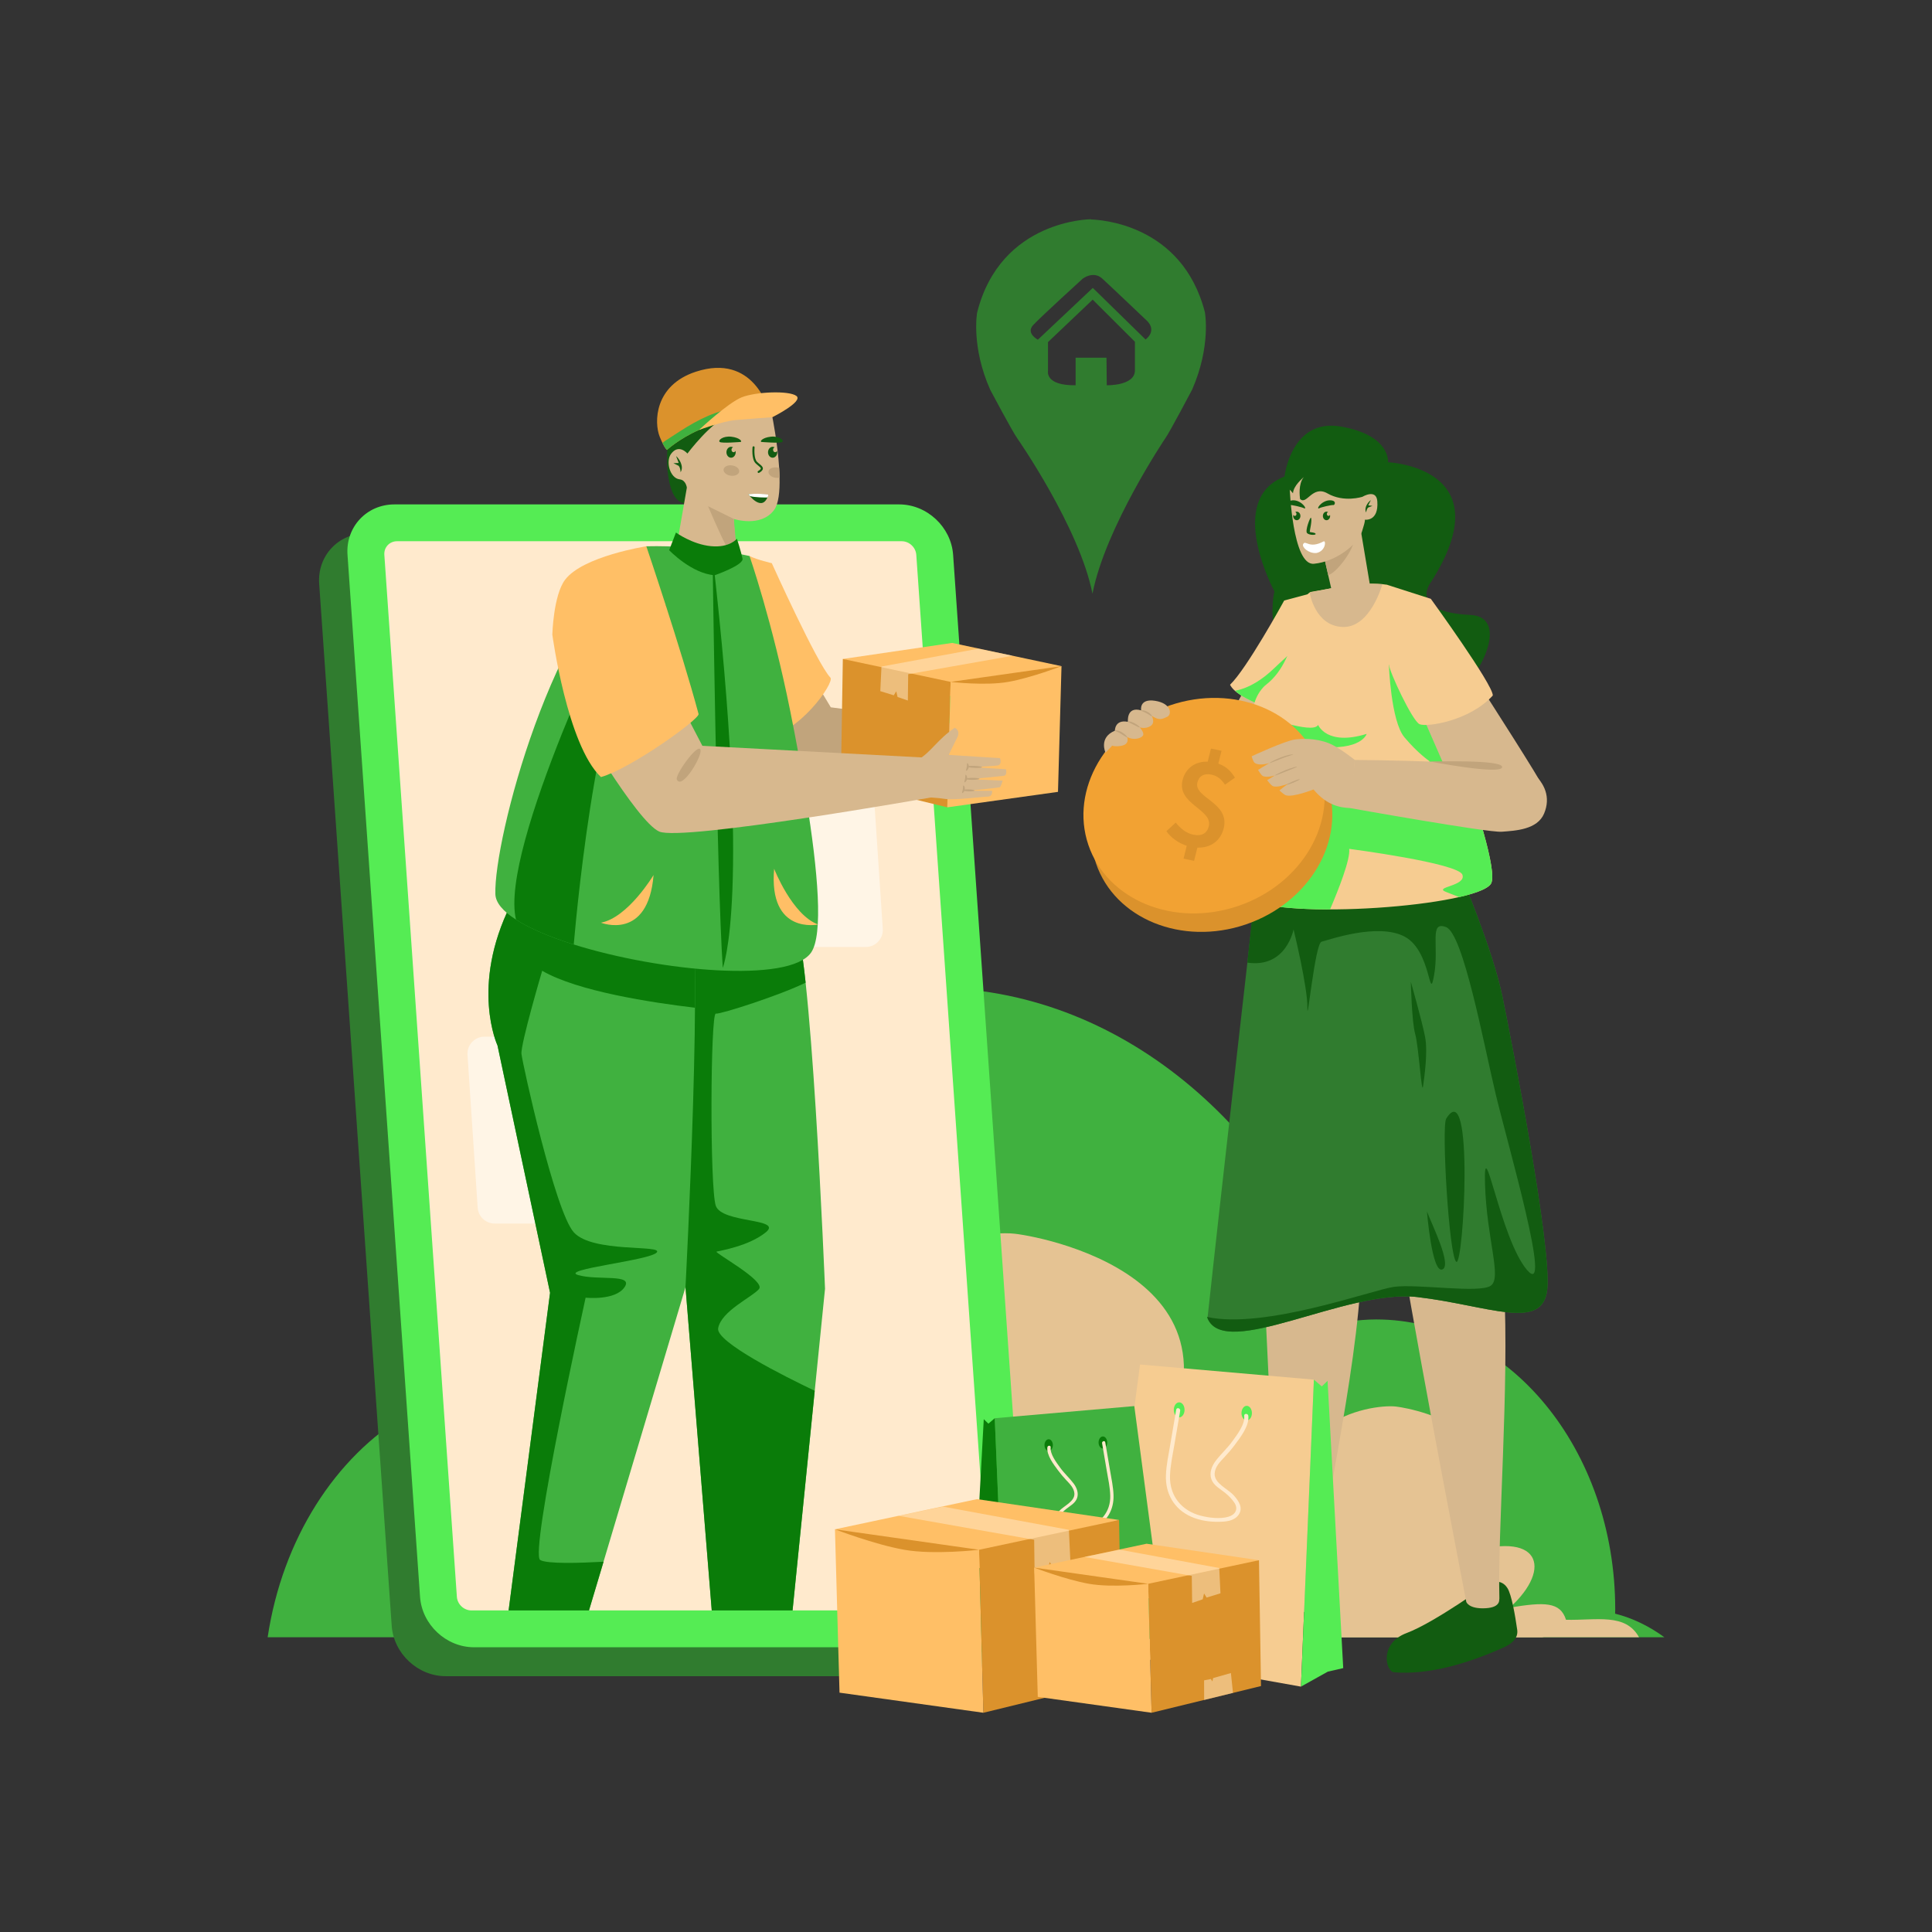 <svg xmlns="http://www.w3.org/2000/svg" enable-background="new -360.158 -803.279 3000 3000" viewBox="-360.158 -803.279 3000 3000" id="Cashondeliverypayment"><rect x="-360.158" y="-803.279" width="3000" height="3000" fill="#333333" stroke="none"/><path fill="#40b13f" d="M2224.223,1739.007H55.46c22.889-152.411,104.987-279.956,216.341-346.089
		c41.213-24.74,86.583-40.983,134.285-46.932c29.482-121.626,80.583-232.016,147.899-324.747
		c129.596-178.38,319.487-290.846,531.079-290.846c291.315,0,541.356,213.319,649.947,518.141c13.718-1.7,27.577-2.991,41.603-2.991
		c205.183,0,371.346,201.578,371.346,450.057c0,2.518,0,4.627-0.164,6.799C2175.271,1709.387,2201.006,1722.01,2224.223,1739.007z" class="colordcf4e6 svgShape"></path><path fill="#e5c393" d="M1391.487,1739.007h793.403c-20.941-37.791-65.439-26.074-113.344-27.083
		c-8.954-28.252-33.765-27.659-87.214-18.958c67.713-61.751,46.587-122.417-71.503-82.875
		c134.883-183.627-74.213-225.594-105.09-229.267c-38.908-4.64-217.763,23.96-122.965,215.179
		c-114.841-47.664-146.259,8.674-59.588,107.802C1542.387,1707.686,1443.177,1725.873,1391.487,1739.007z" class="color93e5b6 svgShape"></path><path fill="#e5c393" d="M651.535,1739.007h1385.774c-89.894-20.881-276.155-45.608-359.947-47.371
		c-15.662-49.417-59.06-48.38-152.55-33.162c118.44-108.011,81.487-214.127-125.07-144.962
		c235.931-321.191-129.809-394.597-183.819-401.021c-68.055-8.116-380.899,41.91-215.083,376.38
		c-200.874-83.37-255.828,15.174-104.228,188.562C751.785,1684.222,700.396,1701.216,651.535,1739.007z" class="color93e5b6 svgShape"></path><path fill="#125c11" d="M1618.813 115.08c0 0-77.156-142.499 15.599-178.368 0 0 10.2-91.238 87.73-77.625 77.529 13.614 73.032 55.396 73.032 55.396s179.886 7.709 67.136 185.415c0 0-38.485 46.846 60.936 51.72 99.422 4.874-69.742 256.436-202.344 166.498C1588.3 228.177 1618.813 115.08 1618.813 115.08zM1528.939 1723.471c45.243-10.967 136.736-61.696 136.736-61.696s18.744-6.247 27.01 11.355c5.138 10.957 6.751 43.2 7.234 66.006.283 13.388-11.042 20.596-23.931 24.602-63.205 19.639-123.717 28.196-174.093 17.857C1489.852 1779.115 1483.688 1734.434 1528.939 1723.471z" class="color11405c svgShape"></path><path fill="#d7b88e" d="M1602.097,1177.19c9.635,204.112,24.551,509.391,24.551,509.391s2.171,11.651,28.342,13.418
			c25.432,1.717,22.332-12.169,23.292-12.278c10.471-112.635,68.869-354.877,75.394-519.493L1602.097,1177.19z" class="colord7a28e svgShape"></path><path fill="#125c11" d="M1824.129,1732.467c43.595-16.332,128.317-77.704,128.317-77.704s17.856-8.457,28.181,8.021
			c6.419,10.259,11.901,42.073,15.125,64.656c1.892,13.256-8.483,21.775-20.796,27.302c-60.382,27.103-119.424,42.88-170.678,38.679
			C1792.023,1792.41,1780.526,1748.796,1824.129,1732.467z" class="color11405c svgShape"></path><path fill="#d7b88e" d="M1975.325,1192.706l-158.292-47.645c33.646,198.446,99.657,539.025,99.657,539.025
			s3.557,11.306,29.75,9.91c25.455-1.355,20.705-14.766,21.646-14.99C1965.159,1574.302,1983.591,1347.926,1975.325,1192.706z" class="colord7a28e svgShape"></path><path fill="#307c2f" d="M1514.854,1243.676c27.151,65.618,215.423-45.814,325.585-32.94
				c110.162,12.874,194.898,54.179,201.965-11.797c7.067-65.975-54.373-380.233-69.505-454.224
				c-15.132-73.991-66.166-193.51-66.166-193.51l-317.239,28.496C1589.495,579.701,1534.784,1057.627,1514.854,1243.676z" class="color2f627c svgShape"></path><path fill="#125c11" d="M1885.491 933.796c43.739-70.48 27.029 230.007 15.709 222.276S1878.015 945.842 1885.491 933.796zM1855.591 1077.805c6.979 18.99 39.806 84.282 23.752 90.164C1863.289 1173.851 1855.591 1077.805 1855.591 1077.805zM1830.592 721.283c0 0 17.627 62.019 22.096 85.456 4.47 23.436-.979 61.726-3.153 76.897-2.174 15.17-6.755-62.3-12.182-81.288C1831.926 783.36 1830.592 721.283 1830.592 721.283z" class="color11405c svgShape"></path><path fill="#125c11" d="M2042.391,1198.919c-7.081,66.008-91.771,24.677-201.984,11.839
				c-110.145-12.895-298.388,98.526-325.537,32.949c-0.298-0.686-0.532-1.369-0.765-2.05
				c89.103,19.679,257.49-42.221,290.059-46.698c36.706-5.038,133.03,10.532,150.579-1.837c17.612-12.304-6.342-71.45-8.994-158.039
				c-2.651-86.591,23.629,84.575,65.109,133.491c41.415,48.915-29.995-195.231-48.547-273.055
				c-18.555-77.761-50.311-249.152-77.06-259.239c-26.683-10.084-10.458,28.929-18.531,74.53
				c-8.075,45.66-3.888-37.346-45.675-59.67c-41.725-22.261-118.932,5.52-129.083,7.856c-10.216,2.333-22.62,134.42-22.027,102.458
				c0.527-31.966-21.492-121.55-21.492-121.55s-11.154,60.591-71.703,51.544c7.72-76.068,12.762-111.76,12.762-111.76
				l317.257-28.456c0,0,50.991,119.519,66.109,193.47C1988.053,818.718,2049.47,1132.974,2042.391,1198.919z" class="color11405c svgShape"></path><path fill="#d7b88e" d="M1581.972,250.153l-75.432,136.813l-79.383-60.129l-27.333,29.704c0,0,128.435,170.883,158.454,164.05
			c30.019-6.834,111.466-236.589,111.466-236.589L1581.972,250.153z" class="colord7a28e svgShape"></path><path fill="#f6cc91" d="M1676.57,117.815c0,0-3.44,71.557-5.022,79.055c-1.583,7.5-50.845,102.587-50.845,102.587
			s-59.79-16.996-70.867-39.494c25.457-24.081,82.357-127.491,84.077-130.726c0.069-0.067,0.069-0.067,0.069-0.067L1676.57,117.815z
			" class="color91c4f6 svgShape"></path><path fill="#55ec54" d="M1654.22,201.608c-12.182,10.989-24.456,21.825-36.297,33.185c-16.818,16.134-37.412,30.184-60.418,34.578
			c19.611,17.653,63.198,30.085,63.198,30.085s49.263-95.086,50.845-102.587c0.354-1.676,0.8-6.561,1.28-13.119
			C1666.794,189.855,1660.627,195.828,1654.22,201.608z" class="color549bec svgShape"></path><path fill="#f6cc91" d="M1571.97,591.017c0,0-35.506-2.392-40.026-21.896c-4.52-19.503,27.205-51.402,28.56-55.605
			c1.355-4.203,56.835-165.753,35.207-188.596c-21.627-22.843-2.202-55.553,10.004-64.931
			c54.406-41.804,47.345-140.636,70.934-144.376c28.803-4.565,78.329-16.905,117.156-10.894
			c26.628,34.709,182.938,429.705,161.173,464.31C1933.212,603.633,1633.897,626.585,1571.97,591.017z" class="color91c4f6 svgShape"></path><path fill="#55ec54" d="M1608.168,321.528c-10.977-18.671,68.667,16.952,78.477,0.902c0,0,13.298,33.123,75.315,13.85
			c0,0-7.357,26.803-76.896,19.705C1685.064,355.985,1636.779,370.192,1608.168,321.528z" class="color549bec svgShape"></path><path fill="#55ec54" d="M1954.948,569.026c-4.816,7.638-23.05,14.654-49.194,20.71c-7.018-2.752-14.243-5.573-20.434-7.982
			c-20.572-7.912,31.856-8.874,25.319-26.833c-6.536-18.027-175.792-40.113-175.792-40.113
			c2.202,15.894-16.857,63.987-29.723,94.055c-58.964,0.069-111.117-5.16-133.134-17.82c0,0-35.502-2.409-40.044-21.948
			c-4.541-19.472,27.177-51.396,28.553-55.593c1.376-4.196,116.942-128.788,145.151-93.08
			c28.553,36.328,179.849,31.371,179.849,31.371l-26.394-73.488c0,0-17.132-11.423-38.392-36.604
			c-21.26-25.113-24.219-113.249-24.219-113.249l84.421,77.472C1925.294,422.751,1966.919,550.036,1954.948,569.026z" class="color549bec svgShape"></path><path fill="#d7b88e" d="M1750.407,5.554l16.349,97.547l19.643,0.708c0,0-18.417,68.098-61.742,66.463
			c-43.326-1.635-51.244-53.495-51.244-53.495l33.484-6.59l-13.712-60.49L1750.407,5.554z" class="colord7a28e svgShape"></path><path fill="#c1a47c" d="M1742.415,33.12c0.757,16.857-28.209,54.285-40.181,56.554l-7.293-32.268
			C1709.872,40.48,1741.796,19.289,1742.415,33.12z" class="colorc18c7c svgShape"></path><path fill="#d7b88e" d="M1642.437-46.173c0,0,4.298,121.494,37.66,118.321c35.015-3.33,68.372-30.638,74.654-50.118
		c6.28-19.479,4.177-18.332,4.177-18.332s21.928,3.513,19.603-28.594c-1.455-20.083-23.22-6.948-23.22-6.948
		s-41.303-48.675-71.033-45.508C1654.548-74.186,1642.437-46.173,1642.437-46.173z" class="colord7a28e svgShape"></path><g fill="#000000" class="color000000 svgShape"><path fill="#125c11" d="M1647.883-2.123c0 3.672 2.526 6.641 5.622 6.641 3.1 0 5.626-2.97 5.626-6.641 0-3.672-2.526-6.66-5.626-6.66-.868 0-1.686.229-2.427.674 1.101.328 1.923 1.51 1.923 2.917 0 1.658-1.15 3.019-2.561 3.019-1.033 0-1.936-.737-2.327-1.789C1647.964-3.369 1647.883-2.762 1647.883-2.123zM1644.585-26.08c-6.278 1.344-3.898 7.008-1.869 7.086 1.964-.73 20.553 3.46 22.863 5.336C1669.904-13.929 1658.02-28.958 1644.585-26.08z" class="color11405c svgShape"></path></g><g fill="#000000" class="color000000 svgShape"><path fill="#125c11" d="M1705.258-2.123c0 3.672-2.526 6.641-5.622 6.641-3.1 0-5.626-2.97-5.626-6.641 0-3.672 2.525-6.66 5.626-6.66.868 0 1.686.229 2.426.674-1.1.328-1.922 1.51-1.922 2.917 0 1.658 1.15 3.019 2.561 3.019 1.033 0 1.936-.737 2.328-1.789C1705.177-3.369 1705.258-2.762 1705.258-2.123zM1708.555-26.08c6.278 1.344 3.898 7.008 1.869 7.086-1.964-.73-20.552 3.46-22.863 5.336C1683.238-13.929 1695.121-28.958 1708.555-26.08z" class="color11405c svgShape"></path></g><path fill="#125c11" d="M1675.455.631c-1.043-1.459-9.503 20.385-5.978 23.911 3.526 3.525 14.715 3.372 13.182.919-1.532-2.452-8.89-1.839-9.043-3.066C1673.463 21.17 1677.754 3.849 1675.455.631zM1768.445-26.661c-3.847 2.57-11.177 11.673-7.223 19.174 0 0 .274-4.861 3.043-7.655l6.68-2.565-6.458-.87L1768.445-26.661z" class="color11405c svgShape"></path><path fill="#ffffff" d="M1683.884,55.433c14.777-2.913,15.3-20.24,11.109-17.982c-22.832,12.298-27.837-3.099-31.632,4.218
		C1661.045,46.132,1671.615,56.414,1683.884,55.433z" class="colorffffff svgShape"></path><path fill="#125c11" d="M1647.583-37.297c0.766-12.127,15.394-23.623,16.775-25.24c-8.943,11.196-6.193,30.313-5.805,34.004
		c10.387,10.405,19.028-22.119,42.72-8.524c25.372,14.56,54.039,5.212,54.039,5.212s11.12-30.632-22.771-46.273
		c-33.89-15.64-87.177-23.59-95.478,30.637C1637.062-47.48,1643.733-42.474,1647.583-37.297z" class="color11405c svgShape"></path><path fill="#d7b88e" d="M1944.508,271.743c0,0,89.108,138.308,93.048,149.814c3.94,11.505-48.555,21.431-52.042,21.918
		c-3.487,0.487-69.872,18.131-69.872,18.131l-67.461-154.31L1944.508,271.743z" class="colord7a28e svgShape"></path><path fill="#f6cc91" d="M1793.8,104.831l67.802,21.715c0,0,97.104,133.861,96.251,150.156
		c-35.756,39.497-102.549,49.502-113.69,44.564c-11.141-4.938-46.717-80.891-47.679-92.84
		C1795.523,216.476,1793.8,104.831,1793.8,104.831z" class="color91c4f6 svgShape"></path><g fill="#000000" class="color000000 svgShape"><ellipse cx="1521.315" cy="476.344" fill="#db922c" rx="189.709" ry="164.523" transform="rotate(-18.755 1521.585 476.268)" class="colordba12c svgShape"></ellipse><ellipse cx="1509.45" cy="447.702" fill="#f2a233" rx="189.709" ry="164.523" transform="rotate(-18.755 1509.667 447.616)" class="colorf2cd33 svgShape"></ellipse><path fill="#db922c" d="M1482.614,510.02c-12.191-3.835-24.505-12.316-31.633-22.639l14.531-13.329
				c7.775,9.414,16.147,16.432,27.205,18.762c13.299,2.802,21.442-2.206,24.127-12.984c6.57-26.36-50.048-34.296-40.693-71.832
				c4.627-18.565,19.785-29.238,39.006-28.55l5.076-20.37l16.374,3.451l-4.977,19.971c12.702,4.354,20.158,12.444,25.794,21.818
				l-15.409,10.835c-5.883-8.383-11.279-13.515-21.103-15.585c-11.058-2.33-19.202,1.839-21.789,12.219
				c-5.972,23.962,50.896,30.898,40.844,71.23c-4.726,18.963-19.677,30.528-40.83,29.851l-5.126,20.565l-16.374-3.45
				L1482.614,510.02z" class="colordba12c svgShape"></path></g><g fill="#000000" class="color000000 svgShape"><path fill="#d7b88e" d="M1411.803,299.754c0,0-3.651-18.863,21.837-14.803c25.49,4.064,26.144,21.337,18.547,24.825
					s-12.212,6.292-24.028-1.601c0,0,6.249,10.662-1.686,15.843c-7.937,5.179-16.863,2.156-16.863,2.156s7.508,8.322,5.116,12.528
					c-2.393,4.206-13.905,8.284-24.714,2.378c0,0,5.073,11.519-9.683,13.831c-9.868,1.546-13.455-0.423-13.455-0.423l-10.359,11.046
					c0,0-11.14-23.581,14.512-34.157c0,0-0.377-17.952,20.276-13.778C1391.303,317.6,1388.439,293.113,1411.803,299.754z" class="colord7a28e svgShape"></path><path fill="#c1a47c" d="M1411.908 299.963c-.149.805 3.924 2.009 8.401 4.42 4.53 2.346 7.707 5.04 8.263 4.588.647-.466-2.01-4.41-6.99-6.995C1416.631 299.331 1411.984 299.284 1411.908 299.963zM1390.938 317.158c-.042.395 1.024.85 2.671 1.635 1.655.783 3.915 1.929 6.421 3.239 5.011 2.618 9.148 4.773 9.579 4.143.424-.605-3.112-3.832-8.322-6.557-2.6-1.36-5.14-2.297-7.087-2.656C1392.245 316.595 1390.97 316.806 1390.938 317.158zM1371.027 331.378c.005.414 1.194.709 2.957 1.406 1.77.714 4.132 1.901 6.671 3.44 5.087 3.06 9.052 6.007 9.572 5.437.507-.522-2.756-4.505-8.175-7.774-2.693-1.635-5.457-2.67-7.574-2.963C1372.339 330.642 1371.01 331.044 1371.027 331.378z" class="colorc18c7c svgShape"></path></g><g fill="#000000" class="color000000 svgShape"><path fill="#d7b88e" d="M1743.548,376.752c0,0,254.257,1.64,274.829,18.901c20.571,17.261,29.616,39.326,19.121,64.353
			c-10.494,25.028-44.371,26.639-65.86,28.226c-21.489,1.587-235.511-36.756-235.511-36.756L1743.548,376.752z" class="colord7a28e svgShape"></path><path fill="#c1a47c" d="M1860.667,379.265c3.659,0.13,113.429-3.488,111.684,8.79
			C1970.605,400.334,1860.667,379.265,1860.667,379.265z" class="colorc18c7c svgShape"></path><path fill="#d7b88e" d="M1703.294,350.825c-21.353-8.494-43.297-7.027-52.449-5.876c-15.533,1.98-67.452,26.126-67.452,26.126
			s2.04,7.584,4.327,9.829c3.717,3.648,13.422,3.7,23.517,0.673c-6.538,3.363-17.904,10.682-17.904,10.682s4.589,8.008,7.461,9.467
			c3.844,1.953,12.4,1.228,18.7-0.891c-4.373,2.869-12.049,7.29-12.049,7.29s6.159,8.431,9.222,9.446
			c5.826,1.931,15.936-1.063,24.508-4.175c-5.876,3.117-14.609,10.749-14.609,10.749s6.996,6.415,9.755,7.407
			c10.716,3.857,43.141-8.96,43.141-8.96c21.033,25.247,41.916,28.177,56.666,28.883c3.567,0.126,7.421-74.723,7.421-74.723
			S1719.248,357.132,1703.294,350.825z" class="colord7a28e svgShape"></path><path fill="#c1a47c" d="M1647.746 368.249c.049.313-2.054.871-5.387 1.934-3.333 1.071-7.905 2.638-12.897 4.568-9.991 3.84-17.968 7.342-18.224 6.826-.257-.499 7.378-4.863 17.487-8.75 5.047-1.951 9.777-3.329 13.265-4.054C1645.483 368.055 1647.71 367.999 1647.746 368.249zM1654.004 387.403c.073.291-1.863 1.039-4.971 2.251-3.406 1.354-7.549 3.001-12.129 4.822-9.466 3.806-17.169 6.881-17.41 6.359-.238-.51 7.114-4.438 16.644-8.27 4.762-1.918 9.175-3.422 12.44-4.294C1651.845 387.398 1653.94 387.142 1654.004 387.403zM1658.087 406.703c.221.524-4.096 2.842-9.641 5.177-5.545 2.335-10.219 3.803-10.44 3.279-.221-.525 4.095-2.842 9.641-5.177C1653.192 407.647 1657.866 406.179 1658.087 406.703z" class="colorc18c7c svgShape"></path></g><g fill="#000000" class="color000000 svgShape"><path fill="#307c2f" d="M1177.536-197.853c0,0,35.373,66.504,41.839,75.069c0,0,96.539,138.416,116.879,241.384
		c19.955-103.064,113.165-241.481,113.165-241.481c6.395-8.638,41.501-75.289,41.501-75.289
		c29.751-67.712,19.882-120.245,19.882-120.245c-35.35-137.618-164.196-143.748-176.696-144.014v-0.41
		c0,0-140.477,0-176.958,144.836C1157.149-318.002,1147.447-265.446,1177.536-197.853z M1267.199-227.005v-45.1l69.37-65.903
		l65.582,65.396c0,0,0,20.172,0,44.448c0,24.278-43.722,23.119-43.722,23.119l-0.437-42.785h-47.918v42.785
		C1262.301-204.347,1267.199-227.005,1267.199-227.005z M1244.083-298.435c11.703-12.693,77.092-72.224,77.092-72.224
		s16.455-12.692,30.306,0c14.501,13.296,69.248,65.397,69.248,65.397s16.602,14.116-2.026,29.197l-81.942-80.162l-85.319,80.429
		C1251.442-275.798,1232.381-285.717,1244.083-298.435z" class="color2f627c svgShape"></path></g><g fill="#000000" class="color000000 svgShape"><path fill="#307c2f" d="M1115.612,1799.488c43.185,0,75.87-35.132,72.865-78.316L1075.854,103.185
			c-3.006-43.184-40.583-78.32-83.768-78.32H208.321c-43.185,0-75.875,35.136-72.869,78.32l112.622,1617.988
			c3.006,43.184,40.587,78.316,83.772,78.316H1115.612z" class="color2f627c svgShape"></path><path fill="#55ec54" d="M1159.609,1754.577c43.184,0,75.87-35.132,72.864-78.316L1119.851,58.274
			c-3.006-43.184-40.583-78.32-83.767-78.32H252.318c-43.185,0-75.875,35.136-72.869,78.32l112.622,1617.988
			c3.006,43.184,40.588,78.316,83.772,78.316H1159.609z" class="color549bec svgShape"></path><path fill="#ffeacd" d="M1155.627,1697.377c11.642,0,20.456-9.473,19.645-21.115L1062.651,58.274
			c-0.811-11.647-10.943-21.12-22.585-21.12H256.3c-11.647,0-20.46,9.473-19.65,21.12l112.622,1617.988
			c0.811,11.642,10.943,21.115,22.59,21.115H1155.627z" class="colorcdeeff svgShape"></path><path fill="#ffffff" d="M507.177 376.971h461.262c13.924 0 25.463 10.796 26.388 24.688l15.805 237.309c1.017 15.263-11.09 28.204-26.388 28.204H522.982c-13.924 0-25.463-10.796-26.388-24.688l-15.805-237.307C479.772 389.911 491.879 376.971 507.177 376.971zM392.161 806.44h461.262c13.924 0 25.463 10.796 26.389 24.688l15.805 237.31c1.017 15.263-11.091 28.203-26.389 28.203H407.967c-13.924 0-25.463-10.796-26.389-24.688l-15.805-237.307C364.756 819.381 376.864 806.44 392.161 806.44z" opacity=".5" class="colorffffff svgShape"></path><g fill="#000000" class="color000000 svgShape"><path fill="#40b13f" d="M745.037,1697.377l-40.775-501.881l-141.023-366.4c0,0-89.19-106.355-11.842-225.48
							c0,0,292.815-1.113,320.13,20.073c27.315,21.189,49.409,574.24,49.409,574.24l-50.393,499.449H745.037z" class="color009444 svgShape"></path><path fill="#0a7c09" d="M563.217,829.143l141.093,366.32l40.715,501.902H870.53l34.4-341.046
							c-46.763-22.304-153.724-75.814-149.962-97.019c4.837-27.029,52.676-48.234,63.425-60.981
							c10.884-12.744-70.546-56.804-65.844-58.123c4.837-1.317,50.256-8.46,76.728-30.215
							c26.337-21.865-68.262-13.514-77.937-40.873c-9.541-27.469-8.332-299.626,0-298.416c7.525,1.1,100.377-28.788,139.479-48.126
							c-5.912-54.936-12.497-93.502-19.349-98.886c-27.278-21.204-320.079-20.105-320.079-20.105
							C473.993,722.786,563.217,829.143,563.217,829.143z" class="color097c3a svgShape"></path><path fill="#40b13f" d="M554.406,1697.377H429.585l64.413-493.255l-81.639-384.049c0,0-42.679-91.78,20.514-218.736
							c0,0,251.351-18.418,276.3,4.64c24.948,23.059-4.91,589.517-4.91,589.517L554.406,1697.377z" class="color009444 svgShape"></path><path fill="#0a7c09" d="M481.746,704.134c0,0-33.715,114.07-32.167,129.119c1.548,15.051,52.121,244.385,81.192,276.947
							c29.157,32.631,139.591,18.847,128.841,31.366c-10.751,12.518-151.805,26.302-121.96,35.092
							c29.931,8.791,86.524-2.531,71.989,18.777c-14.45,21.309-60.464,16.316-60.464,16.316s-87.385,397.346-70.527,407.333
							c10.665,6.329,61.84,4.711,98.394,2.671l-22.62,75.601H429.625l64.334-493.2l-81.622-384.054c0,0-42.66-91.777,20.556-218.788
							c0,0,251.316-18.424,276.259,4.643c8.085,7.455,10.407,71.873,9.891,155.562C652.128,753.644,536.533,736.062,481.746,704.134
							z" class="color097c3a svgShape"></path><g fill="#000000" class="color000000 svgShape"><path fill="#c1a47c" d="M867.799,191.568l62.115,103.465l288.796,38.321l10.744,60.169c0,0-307.041,15.545-343.708,7.501
							c-36.666-8.044-119.1-78.426-119.1-78.426L867.799,191.568z" class="colorc18c7c svgShape"></path><path fill="#ffbf66" d="M838.297,71.246c0,0,70.421,156.304,91.038,177.732c6.978,7.252-50.312,90.119-104.042,92.304
							c-52.35,2.129-87.895-110.446-87.895-110.446S788.47,94.089,803.705,60.109C815.906,66.189,838.297,71.246,838.297,71.246z" class="colorffc439 svgShape"></path><path fill="#40b13f" d="M899.209,675.994c-33.732,47.774-234.495,29.382-368.46-12.67
						c-36.424-11.387-67.798-24.539-89.663-38.632c-19.844-12.669-31.707-26.169-32.044-39.718
						c-2.526-83.604,87.887-434.997,234.411-539.99c86.737-2.029,160.252,15.125,160.252,15.125s35.036,100.372,63.421,241.728
						c9.048,45.028,17.65,91.562,24.772,136.014C910.07,549.859,918.507,648.484,899.209,675.994z" class="color009444 svgShape"></path><path fill="#0a7c09" d="M746.292 59.599c0 0 6.495 500.285 15.859 639.97C762.151 699.569 807.345 590.054 746.292 59.599zM530.749 663.324c-36.424-11.387-67.798-24.539-89.663-38.632-26.609-110.507 163.162-496.12 163.162-496.12s123.481-13.696 42.489 40.303C572.376 218.455 536.224 599.829 530.749 663.324z" class="color097c3a svgShape"></path><path fill="#ffbf66" d="M654.689 555.441c0 0-39.444 66.056-81.695 74.04C572.993 629.482 646.313 658.517 654.689 555.441zM841.911 545.728c0 0 27.951 71.68 68.295 86.555C910.206 632.283 833.088 648.766 841.911 545.728z" class="colorffc439 svgShape"></path></g><g fill="#000000" class="color000000 svgShape"><path fill="#125c11" d="M797.397-169.925c0,0-114.618,26.468-119.371,48.828c-4.752,22.36-5.687,99.932,28.104,99.932
							C739.921-21.165,798.72-143.028,797.397-169.925z" class="color11405c svgShape"></path><path fill="#db922c" d="M833.069-167.491c0,0-22.851-87.849-112.57-58.644c-64.998,21.158-65.019,79.189-56.351,100.777
							c7.758,19.32,11.461,20.689,11.461,20.689s18.402-17.18,49.688-31.031C764.137-152.896,818.639-167.491,833.069-167.491z" class="colordba12c svgShape"></path><path fill="#40b13f" d="M810.362-176.26c-8.451,1.343-16.787,3.724-25.114,5.666c-7.636,1.781-15.401,3.043-22.977,5.058
							c-15.755,4.191-30.759,11.087-45.004,18.931c-14.656,8.07-28.426,17.559-42.516,26.549c-2.175,1.388-4.259,2.919-6.316,4.493
							c4.834,9.996,7.173,10.893,7.173,10.893s18.402-17.18,49.688-31.031c38.84-17.196,93.343-31.792,107.772-31.792
							c0,0-1.187-4.513-4.042-11.131C822.934-177.252,816.261-177.198,810.362-176.26z" class="color009444 svgShape"></path><path fill="#d7b88e" d="M841.816-11.328C820.979,16.438,779.305,2.53,779.305,2.53l2.565,51.24c0,0-8.547,28.32-43.242,21.39
							c-34.745-6.979-48.213-29.351-48.213-29.351l15.961-91.882c0,0-1.345-11.814-11.116-12.861
							c-15.154-1.695-22.083-27.815-13.459-39.53c12.163-16.5,25.474-0.548,25.474-0.548s37.037-49.351,63.358-58.173
							c35.741-11.964,68.592,1.744,68.592,1.744s8.075,40.179,10.518,78.911c0.349,5.035,0.549,10.069,0.598,14.955
							C850.838-39.992,848.794-20.65,841.816-11.328z" class="colord7a28e svgShape"></path><path fill="#c1a47c" d="M779.305,2.53l-40.04-19.752c0,0,20.641,48.461,28.587,62.04s0,26.428,0,26.428
							s13.596-1.124,16.264-15.033L779.305,2.53z" class="colorc18c7c svgShape"></path><path fill="#125c11" d="M689.677-95.062c4.569,3.7,12.788,16.073,6.912,25.105c0,0,0.218-6.183-2.961-10.042l-8.156-4.023
							l8.275-0.351L689.677-95.062z" class="color11405c svgShape"></path><path fill="#ffbf66" d="M725.296-135.7c0,0,37.031-13.551,56.129-15.288c19.099-1.736,57.779-4.468,57.779-4.468
							s48.614-24.308,37.329-32.989c-11.286-8.681-63.214-6.591-84.916,2.09C769.914-177.672,725.296-135.7,725.296-135.7z" class="colorffc439 svgShape"></path><path fill="#0a7c09" d="M749.719,89.936c0,0,45.037-15.653,43.121-25.692c-1.916-10.038-8.725-31.011-8.725-31.011
							s-11.128,14.356-40.252,11.585s-54.415-21.165-54.415-21.165L678.91,51.052C678.91,51.052,713.805,87.624,749.719,89.936z" class="color097c3a svgShape"></path><g fill="#000000" class="color000000 svgShape"><path fill="#c1a47c" d="M763.438-74.371c-.644 4.416 4.25 8.784 10.933 9.758 6.68.973 12.617-1.817 13.261-6.233.644-4.415-4.25-8.784-10.932-9.757C770.019-81.578 764.081-78.788 763.438-74.371zM850.34-61.576c-1.894.448-4.038.548-6.28.199-6.68-.947-11.565-5.334-10.917-9.77.648-4.387 6.579-7.178 13.259-6.232 1.196.199 2.293.449 3.34.848C850.091-71.496 850.29-66.461 850.34-61.576z" class="colorc18c7c svgShape"></path><path fill="#125c11" d="M833.069-35.169c0,0-15.69-1.053-31.239-0.685C801.83-35.854,824.141-5.327,833.069-35.169z" class="color11405c svgShape"></path><path fill="#ffffff" d="M833.069-35.169c0,0-0.821,4.117-1.534,4.354c-0.713,0.237-21.451,0.091-27.42-2.318l-2.284-2.72
								C801.83-35.854,816.838-37.744,833.069-35.169z" class="colorffffff svgShape"></path></g><g fill="#000000" class="color000000 svgShape"><path fill="#125c11" d="M822.348-117.021c0 0 28.942 2.441 32.218 0 3.276-2.44-4.914-9.627-18.02-8.135C823.441-123.665 819.072-117.563 822.348-117.021zM846.783-101.008c0 4.69-3.224 8.478-7.181 8.478-3.956 0-7.18-3.788-7.18-8.478 0-4.689 3.225-8.498 7.18-8.498 1.11 0 2.156.292 3.099.857-1.403.419-2.45 1.926-2.45 3.726 0 2.114 1.467 3.852 3.266 3.852 1.319 0 2.469-.942 2.972-2.282C846.678-102.599 846.783-101.824 846.783-101.008z" class="color11405c svgShape"></path></g><g fill="#000000" class="color000000 svgShape"><path fill="#125c11" d="M789.674-117.021c0 0-28.942 2.441-32.218 0-3.276-2.44 4.915-9.627 18.021-8.135C788.582-123.665 792.951-117.563 789.674-117.021zM782.212-101.008c0 4.69-3.224 8.478-7.181 8.478-3.956 0-7.18-3.788-7.18-8.478 0-4.689 3.225-8.498 7.18-8.498 1.11 0 2.156.292 3.099.857-1.403.419-2.45 1.926-2.45 3.726 0 2.114 1.467 3.852 3.266 3.852 1.319 0 2.469-.942 2.972-2.282C782.107-102.599 782.212-101.824 782.212-101.008z" class="color11405c svgShape"></path></g><path fill="#125c11" d="M817.855-68.884c-0.548,0-1.078-0.28-1.375-0.786c-0.446-0.757-0.193-1.734,0.566-2.179
					c3.563-2.097,4.166-3.349,4.21-3.909c0.091-1.157-1.916-2.802-4.042-4.543c-1.289-1.057-2.754-2.256-4.132-3.64
					c-6.523-6.555-4.78-24.176-4.703-24.923c0.091-0.873,0.871-1.522,1.748-1.42c0.875,0.091,1.51,0.873,1.421,1.748
					c-0.482,4.672-0.74,17.795,3.79,22.347c1.263,1.269,2.601,2.364,3.895,3.423c2.905,2.383,5.417,4.44,5.199,7.253
					c-0.17,2.184-1.949,4.162-5.773,6.409C818.406-68.954,818.128-68.884,817.855-68.884z" class="color11405c svgShape"></path></g><g fill="#000000" class="color000000 svgShape"><polygon fill="#ffbf66" points="1288.142 231.118 1118.366 195.048 948.589 219.959 1115.376 277.474" class="colorffc439 svgShape"></polygon><polygon fill="#db922c" points="1110.761 450.345 945.523 409.997 948.589 219.959 1115.961 255.572" class="colordba12c svgShape"></polygon><polygon fill="#ffeacd" points="1212.174 214.978 1159.053 204.007 1008.592 231.742 1006.766 269.926 1027.675 276.388 1031.553 270.163 1033.583 278.988 1049.548 284.507 1050.08 243.614" opacity=".5" class="colorcdeeff svgShape"></polygon><polygon fill="#ffeacd" points="1031.404 431.036 1031.499 401.389 1021.249 399.399 1018.992 403.021 1017.811 397.951 991 390.344 987.855 420.376" opacity=".5" class="colorcdeeff svgShape"></polygon><polygon fill="#ffbf66" points="1288.142 231.118 1282.685 426.326 1110.761 450.345 1115.961 255.572" class="colorffc439 svgShape"></polygon><path fill="#db922c" d="M1288.142,231.118l-172.181,24.454c0,0,53.719,6.321,89.394,0
				C1241.031,249.252,1288.142,231.118,1288.142,231.118z" class="colordba12c svgShape"></path></g><g fill="#000000" class="color000000 svgShape"><path fill="#d7b88e" d="M670.806,240.124l59.675,114.689l346.926,18.373l9.079,61.663c0,0-387.794,68.709-423.036,53.095
				c-35.242-15.615-131.18-181.665-131.18-181.665L670.806,240.124z" class="colord7a28e svgShape"></path><path fill="#c1a47c" d="M690.833,407.131c-3.134-7.094,31.064-54.77,36.377-47.004
				C732.524,367.893,698.599,424.707,690.833,407.131z" class="colorc18c7c svgShape"></path><path fill="#d7b88e" d="M1122.338,326.875c9.105,4.468,4.544,13.728,4.544,13.728l-13.939,28.321l79.711,5.053
					c0,0,3.264,8.085-2.124,10.981c-2.465,1.325-41.783,2.85-41.783,2.85l53.227,3.41c0,0,2.279,9.154-3.18,10.153
					c-2.611,0.478-51.641,5.265-51.641,5.265l49.572,2.23c0,0-2.63,9.929-4.649,10.306c-10.408,1.944-47.914,5.293-47.914,5.293
					l36.243,0.211c0,0,1.108,8.885-6.499,9.03c-9.108,0.173-52.926,5.927-67.042,3.501c-18.491-3.178-73.331-4.239-73.331-4.239
					s-1.942-51.165-2.313-56.32c7.483,0.014,34.187-0.297,34.187-0.297C1085.275,365.077,1095.769,344.592,1122.338,326.875z" class="colord7a28e svgShape"></path><path fill="#c1a47c" d="M1141.317 387.051c-.035.839 5.186 1.739 11.662 2.012 6.475.273 11.754-.185 11.789-1.023.036-.839-5.186-1.739-11.662-2.012C1146.63 385.754 1141.353 386.212 1141.317 387.051zM1138.742 406.131c.003.839 4.938 1.503 11.024 1.483 6.085-.02 11.016-.715 11.013-1.555-.003-.839-4.938-1.503-11.024-1.483C1143.67 404.596 1138.739 405.292 1138.742 406.131zM1134.844 423.76c-.021.839 4.062 1.624 9.119 1.755 5.057.131 9.176-.443 9.198-1.282.021-.839-4.061-1.624-9.12-1.755C1138.984 422.347 1134.866 422.921 1134.844 423.76z" class="colorc18c7c svgShape"></path><path fill="#c1a47c" d="M1135.85 416.38c-.855.309-.418 2.967-.906 5.856-.417 2.919-1.652 5.159-1.08 5.755.526.687 3.465-1.306 4.081-5.283C1138.537 418.734 1136.522 416.041 1135.85 416.38zM1139.37 399.773c-.854.309-.417 2.967-.906 5.856-.416 2.919-1.652 5.158-1.079 5.755.526.687 3.465-1.306 4.081-5.283C1142.058 402.127 1140.043 399.433 1139.37 399.773zM1141.95 381.779c-.854.31-.418 2.967-.906 5.856-.416 2.919-1.653 5.159-1.08 5.755.526.687 3.465-1.306 4.081-5.283C1144.637 384.133 1142.621 381.44 1141.95 381.779z" class="colorc18c7c svgShape"></path></g><path fill="#ffbf66" d="M643.454,44.984c0,0,53.925,159.023,81.1,260.372c2.118,7.899-106.016,85.372-151.561,97.977
			c-52.498-49.661-75.489-221.202-75.489-221.202s1.562-61.099,19.824-85.228C545.018,60.318,643.454,44.984,643.454,44.984z" class="colorffc439 svgShape"></path></g></g><g fill="#000000" class="color000000 svgShape"><polygon fill="#f6cc91" points="1659.944 1815.699 1351.192 1760.657 1410.09 1315.51 1680.049 1339.015" class="color91c4f6 svgShape"></polygon><polygon fill="#55ec54" points="1680.049 1339.015 1692.307 1349.514 1701.287 1340.865 1725.595 1786.952 1701.707 1792.412 1659.944 1815.699" class="color549bec svgShape"></polygon><ellipse cx="1470.865" cy="1385.928" fill="#55ec54" rx="8.338" ry="11.673" class="color549bec svgShape"></ellipse><path fill="#55ec54" d="M1583.809,1390.982c0,6.252-3.62,11.32-8.085,11.32c-4.466,0-8.086-5.068-8.086-11.32
			s3.62-11.32,8.086-11.32C1580.189,1379.662,1583.809,1384.73,1583.809,1390.982z" class="color549bec svgShape"></path><path fill="#ffeacd" d="M1466.252,1385.644c-3.098,18.194-6.194,36.388-9.292,54.583c-2.661,15.63-6.103,31.403-6.675,47.29
				c-1.03,28.567,12.811,52.688,39.247,64.389c13.411,5.936,28.241,8.04,42.822,7.873c10.922-0.125,23.772-1.071,30.695-10.77
				c7.848-10.995,0.016-22.053-7.707-30.565c-9.035-9.959-30.213-18.272-29.392-33.689c0.562-10.558,8.752-18.514,15.522-25.72
				c5.57-5.929,10.849-12.09,15.692-18.629c8.725-11.779,22.8-29.517,21.06-45.139c-0.449-4.036-6.834-4.081-6.38,0
				c1.477,13.261-11,29.163-18.439,39.519c-7.817,10.882-17.855,19.74-25.874,30.379c-6.034,8.005-10.22,18.513-6.667,28.479
				c3.554,9.969,13.7,14.94,21.404,21.206c5.422,4.408,10.668,9.64,14.462,15.531c6.342,9.846,1.179,18.411-9.27,21.5
				c-13.071,3.864-30.21,1.758-43.122-1.586c-29.508-7.642-48.406-30.49-47.729-61.288c0.36-16.36,4.046-32.654,6.784-48.737
				c3.004-17.643,6.007-35.286,9.01-52.929C1473.087,1383.324,1466.941,1381.598,1466.252,1385.644L1466.252,1385.644z" class="colorcdeeff svgShape"></path><g fill="#000000" class="color000000 svgShape"><polygon fill="#40b13f" points="1200.61 1781.603 1448.464 1737.417 1401.182 1380.072 1184.471 1398.941" class="color009444 svgShape"></polygon><polygon fill="#0a7c09" points="1184.471 1398.941 1174.63 1407.369 1167.422 1400.426 1147.908 1758.525 1167.085 1762.908 1200.61 1781.603" class="color097c3a svgShape"></polygon><path fill="#0a7c09" d="M1345.701 1436.6c0 5.175 2.997 9.371 6.693 9.371 3.697 0 6.693-4.196 6.693-9.371 0-5.175-2.996-9.371-6.693-9.371C1348.698 1427.23 1345.701 1431.425 1345.701 1436.6zM1261.728 1440.657c0 5.019 2.906 9.087 6.491 9.087 3.585 0 6.491-4.068 6.491-9.087 0-5.018-2.906-9.087-6.491-9.087C1264.634 1431.57 1261.728 1435.639 1261.728 1440.657z" class="color097c3a svgShape"></path><path fill="#ffeacd" d="M1356.099,1436.372c2.486,14.606,4.972,29.212,7.458,43.817c2.136,12.547,4.899,25.209,5.358,37.963
				c0.827,22.932-10.284,42.295-31.506,51.688c-10.766,4.765-22.671,6.454-34.376,6.32c-8.767-0.1-19.083-0.859-24.64-8.646
				c-6.3-8.825-0.012-17.704,6.187-24.536c7.253-7.995,24.254-14.667,23.594-27.044c-0.451-8.475-7.025-14.862-12.46-20.647
				c-4.471-4.759-8.708-9.704-12.597-14.954c-7.004-9.456-18.302-23.695-16.906-36.236c0.36-3.24,5.486-3.276,5.121,0
				c-1.185,10.645,8.831,23.411,14.802,31.724c6.275,8.735,14.333,15.847,20.771,24.387c4.844,6.426,8.204,14.861,5.353,22.861
				c-2.854,8.003-10.998,11.993-17.183,17.023c-4.352,3.539-8.563,7.739-11.609,12.468c-5.091,7.904-0.946,14.779,7.442,17.259
				c10.493,3.102,24.251,1.411,34.616-1.274c23.688-6.134,38.859-24.476,38.315-49.199c-0.289-13.134-3.248-26.214-5.446-39.124
				c-2.411-14.163-4.822-28.326-7.233-42.489C1350.611,1434.51,1355.546,1433.124,1356.099,1436.372L1356.099,1436.372z" class="colorcdeeff svgShape"></path></g><g fill="#000000" class="color000000 svgShape"><polygon fill="#ffbf66" points="936.352 1571.421 1156.958 1524.552 1377.563 1556.921 1160.842 1631.654" class="colorffc439 svgShape"></polygon><polygon fill="#db922c" points="1166.839 1856.28 1381.546 1803.852 1377.563 1556.921 1160.083 1603.196" class="colordba12c svgShape"></polygon><polygon fill="#ffeacd" points="1035.065 1550.449 1104.089 1536.194 1299.595 1572.231 1301.969 1621.847 1274.799 1630.244 1269.76 1622.155 1267.123 1633.622 1246.379 1640.794 1245.687 1587.657" opacity=".5" class="colorcdeeff svgShape"></polygon><polygon fill="#ffeacd" points="1269.955 1831.191 1269.831 1792.668 1283.149 1790.082 1286.082 1794.788 1287.616 1788.201 1322.455 1778.317 1326.542 1817.339" opacity=".5" class="colorcdeeff svgShape"></polygon><polygon fill="#ffbf66" points="936.352 1571.421 943.443 1825.07 1166.839 1856.28 1160.083 1603.196" class="colorffc439 svgShape"></polygon><path fill="#db922c" d="M936.352,1571.421l223.73,31.775c0,0-69.802,8.213-116.158,0
				C997.569,1594.984,936.352,1571.421,936.352,1571.421z" class="colordba12c svgShape"></path><g fill="#000000" class="color000000 svgShape"><polygon fill="#ffbf66" points="1245.687 1630.891 1420.237 1593.807 1594.786 1619.418 1423.31 1678.55" class="colorffc439 svgShape"></polygon><polygon fill="#db922c" points="1428.055 1856.28 1597.937 1814.798 1594.786 1619.418 1422.708 1656.032" class="colordba12c svgShape"></polygon><polygon fill="#ffeacd" points="1323.791 1614.298 1378.405 1603.019 1533.095 1631.532 1534.973 1670.79 1513.476 1677.434 1509.489 1671.033 1507.402 1680.106 1490.988 1685.781 1490.442 1643.738" opacity=".5" class="colorcdeeff svgShape"></polygon><polygon fill="#ffeacd" points="1509.643 1836.428 1509.544 1805.949 1520.083 1803.902 1522.403 1807.626 1523.617 1802.414 1551.182 1794.594 1554.416 1825.469" opacity=".5" class="colorcdeeff svgShape"></polygon><polygon fill="#ffbf66" points="1245.687 1630.891 1251.297 1831.586 1428.055 1856.28 1422.708 1656.032" class="colorffc439 svgShape"></polygon><path fill="#db922c" d="M1245.687,1630.891l177.022,25.141c0,0-55.229,6.498-91.907,0
				C1294.123,1649.534,1245.687,1630.891,1245.687,1630.891z" class="colordba12c svgShape"></path></g></g></g></svg>